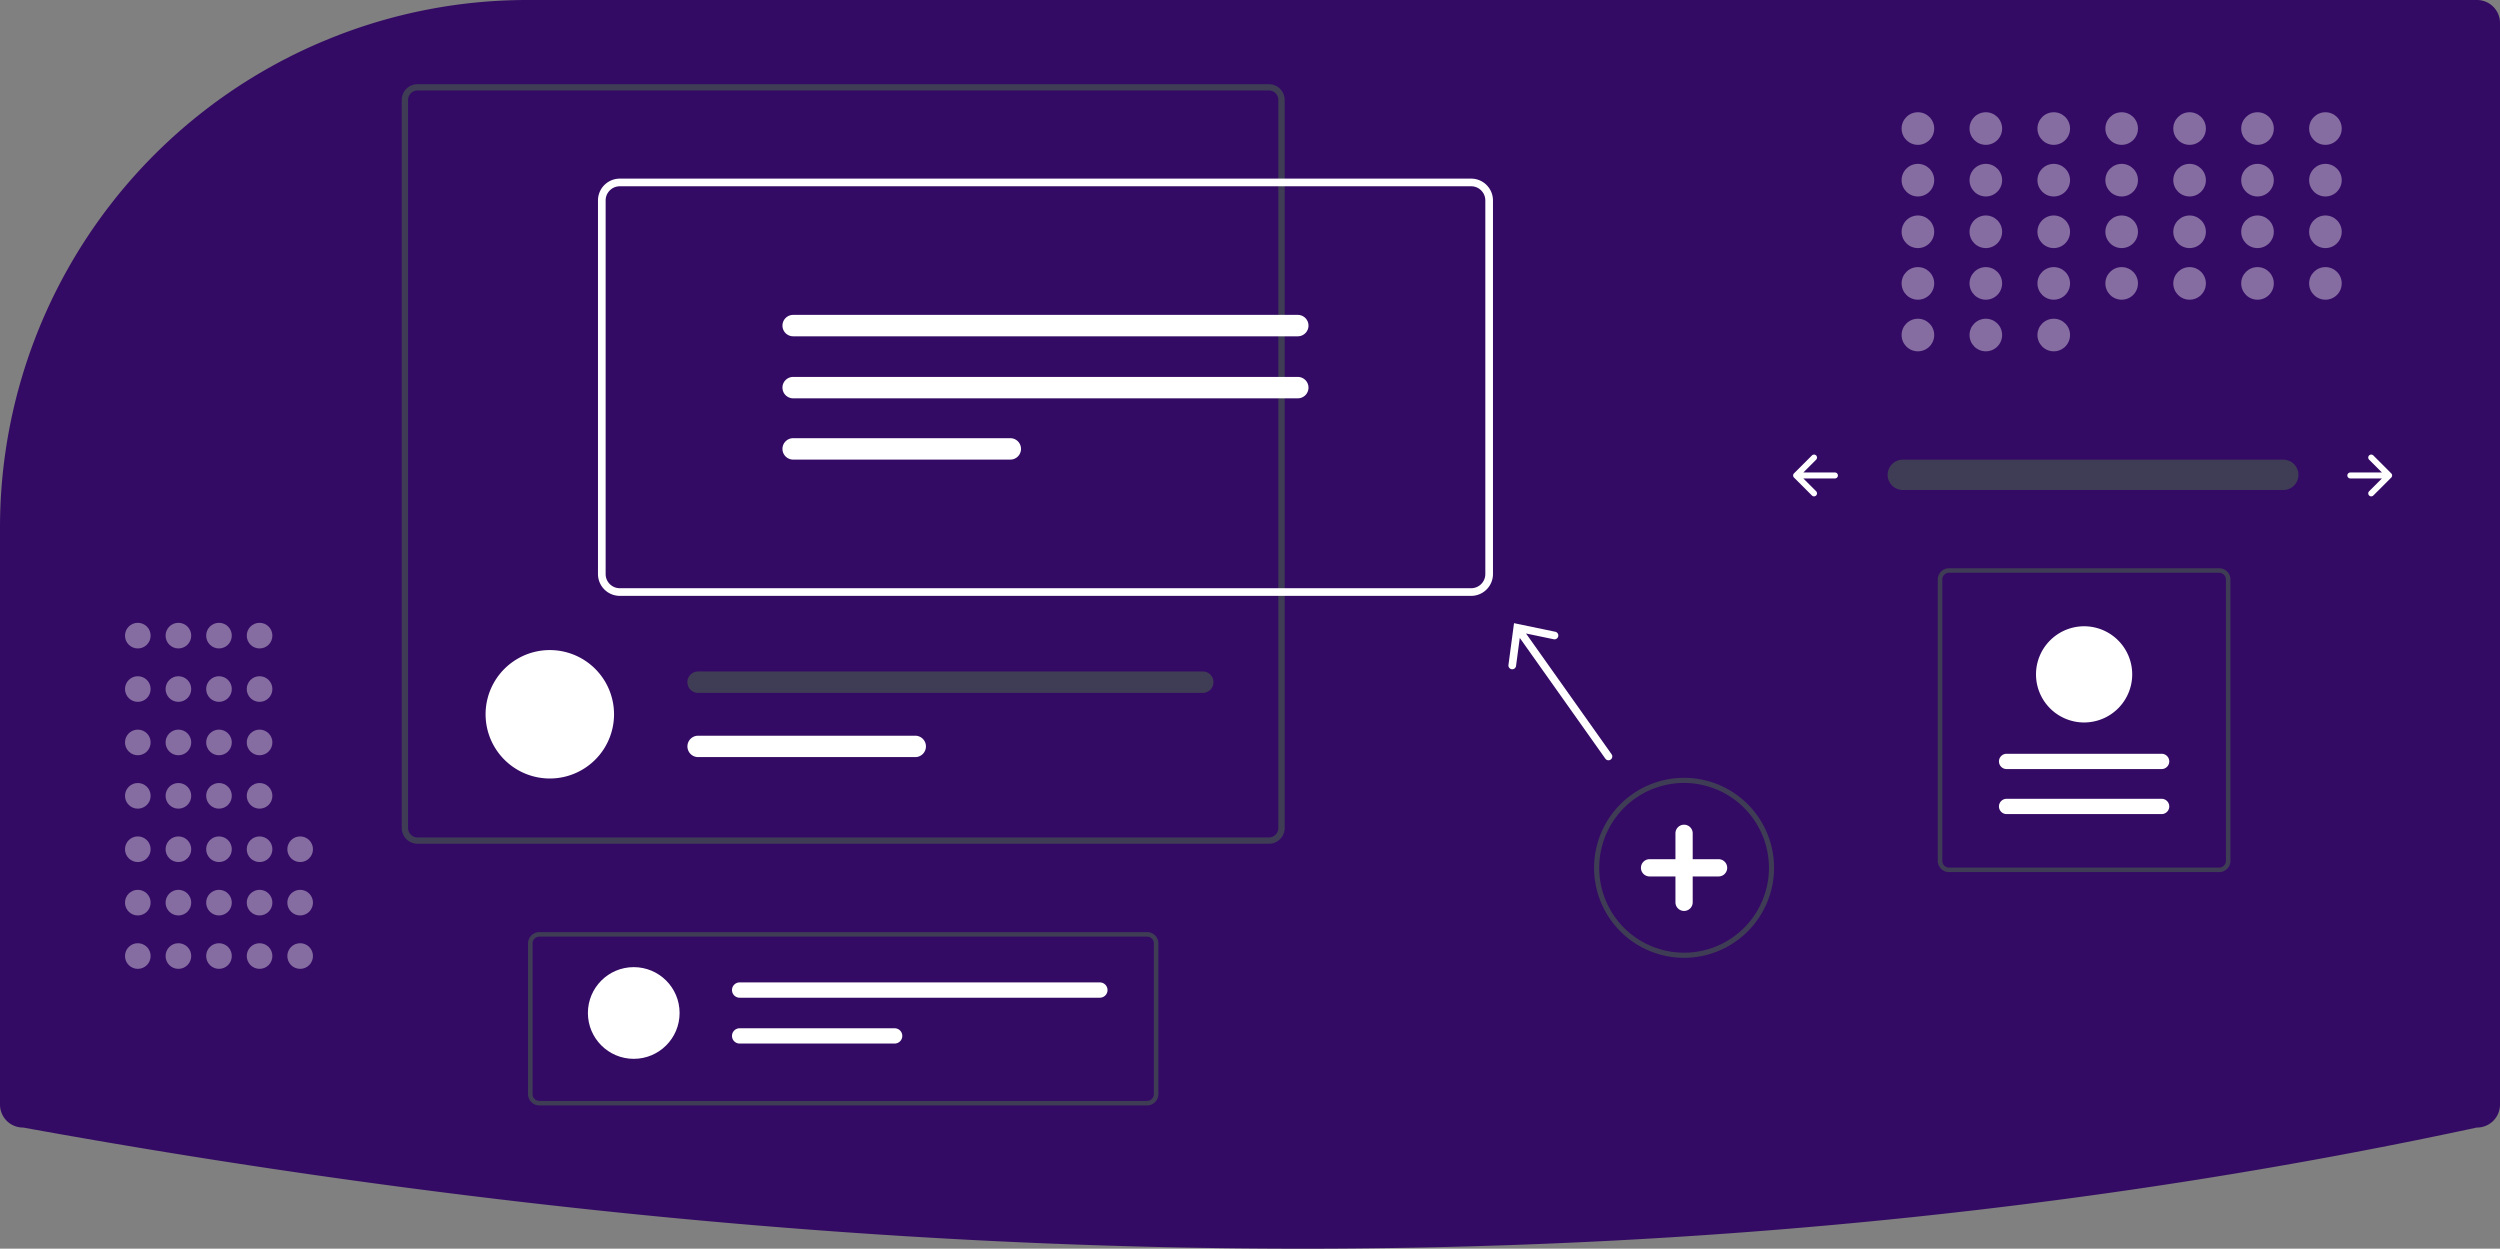 <svg xmlns="http://www.w3.org/2000/svg" data-name="Layer 1" width="980" height="489.48"
    viewBox="0 0 980 489.48" xmlns:xlink="http://www.w3.org/1999/xlink">
    <rect x="0" y="0" width="980" height="489.48" fill="#808080" stroke="none"/>
    <path
        d="M317.06,205.26a205.979,205.979,0,0,0-77.685,15.067c-.994.407-1.991.816-2.988,1.235A206.781,206.781,0,0,0,110,412.32v225.94a9.01,9.01,0,0,0,9,9l.179.016c173.467,31.502,342.106,47.465,501.372,47.465q3.582,0,7.156-.011c156.555-.477,308.994-16.439,453.083-47.447l.21-.022a9.01,9.01,0,0,0,9-9v-424a9.01,9.01,0,0,0-9-9Z"
        transform="translate(-110 -205.26)" fill="#340b64" />
    <path id="f4300551-56ef-4356-8f30-d0080b223343-318" data-name="Path 40"
        d="M855.799,385.452a5.947,5.947,0,0,0,0,11.892H1004.885a5.947,5.947,0,1,0,.195-11.892q-.098-.002-.195,0Z"
        transform="translate(-110 -205.26)" fill="#3f3d56" />
    <path
        d="M1038.694,383.797a1.17,1.17,0,0,0,0,1.655l5.023,5.023H1031.331a1.17,1.17,0,1,0,0,2.34H1043.717l-5.023,5.023a1.17,1.17,0,1,0,1.655,1.655l7.02-7.02a1.17,1.17,0,0,0,0-1.655l-7.02-7.02A1.17,1.17,0,0,0,1038.694,383.797Z"
        transform="translate(-110 -205.26)" fill="#fff" />
    <path
        d="M821.927,383.797a1.17,1.17,0,0,1,0,1.655l-5.023,5.023h12.386a1.17,1.17,0,1,1,0,2.34H816.905l5.023,5.023a1.17,1.17,0,0,1-1.655,1.655l-7.02-7.02a1.17,1.17,0,0,1,0-1.655l7.02-7.02A1.17,1.17,0,0,1,821.927,383.797Z"
        transform="translate(-110 -205.26)" fill="#fff" />
    <g opacity="0.4">
        <circle cx="751.82" cy="50.39" r="6.39" fill="#fff" />
        <circle cx="778.445" cy="50.39" r="6.39" fill="#fff" />
        <circle cx="805.069" cy="50.39" r="6.39" fill="#fff" />
        <circle cx="831.694" cy="50.39" r="6.39" fill="#fff" />
        <circle cx="858.318" cy="50.39" r="6.39" fill="#fff" />
        <circle cx="884.943" cy="50.39" r="6.39" fill="#fff" />
        <circle cx="911.567" cy="50.39" r="6.39" fill="#fff" />
        <circle cx="751.82" cy="70.625" r="6.39" fill="#fff" />
        <circle cx="778.445" cy="70.625" r="6.39" fill="#fff" />
        <circle cx="805.069" cy="70.625" r="6.39" fill="#fff" />
        <circle cx="831.694" cy="70.625" r="6.39" fill="#fff" />
        <circle cx="858.318" cy="70.625" r="6.39" fill="#fff" />
        <circle cx="884.943" cy="70.625" r="6.39" fill="#fff" />
        <circle cx="911.567" cy="70.625" r="6.39" fill="#fff" />
        <circle cx="751.82" cy="90.859" r="6.39" fill="#fff" />
        <circle cx="778.445" cy="90.859" r="6.39" fill="#fff" />
        <circle cx="805.069" cy="90.859" r="6.39" fill="#fff" />
        <circle cx="831.694" cy="90.859" r="6.39" fill="#fff" />
        <circle cx="858.318" cy="90.859" r="6.39" fill="#fff" />
        <circle cx="884.943" cy="90.859" r="6.39" fill="#fff" />
        <circle cx="911.567" cy="90.859" r="6.39" fill="#fff" />
        <circle cx="751.82" cy="111.094" r="6.39" fill="#fff" />
        <circle cx="778.445" cy="111.094" r="6.39" fill="#fff" />
        <circle cx="751.82" cy="131.329" r="6.39" fill="#fff" />
        <circle cx="778.445" cy="131.329" r="6.39" fill="#fff" />
        <circle cx="805.069" cy="131.329" r="6.39" fill="#fff" />
        <circle cx="805.069" cy="111.094" r="6.39" fill="#fff" />
        <circle cx="831.694" cy="111.094" r="6.39" fill="#fff" />
        <circle cx="858.318" cy="111.094" r="6.39" fill="#fff" />
        <circle cx="884.943" cy="111.094" r="6.39" fill="#fff" />
        <circle cx="911.567" cy="111.094" r="6.39" fill="#fff" />
    </g>
    <path
        d="M770.157,580.719a35.272,35.272,0,1,1,35.272-35.272A35.313,35.313,0,0,1,770.157,580.719Zm0-68.545a33.272,33.272,0,1,0,33.272,33.272A33.31,33.31,0,0,0,770.157,512.174Z"
        transform="translate(-110 -205.26)" fill="#3f3d56" />
    <path
        d="M783.681,542.065H773.538V531.923a3.381,3.381,0,0,0-6.762,0v10.142H756.634a3.381,3.381,0,0,0,0,6.762h10.142v10.142a3.381,3.381,0,0,0,6.762,0V548.827h10.142a3.381,3.381,0,1,0,0-6.762Z"
        transform="translate(-110 -205.26)" fill="#fff" />
    <g opacity="0.4">
        <circle cx="54.024" cy="374.766" r="5.024" fill="#fff" />
        <circle cx="54.024" cy="353.833" r="5.024" fill="#fff" />
        <circle cx="54.024" cy="332.9" r="5.024" fill="#fff" />
        <circle cx="54.024" cy="311.967" r="5.024" fill="#fff" />
        <circle cx="54.024" cy="291.034" r="5.024" fill="#fff" />
        <circle cx="54.024" cy="270.101" r="5.024" fill="#fff" />
        <circle cx="54.024" cy="249.168" r="5.024" fill="#fff" />
        <circle cx="69.933" cy="374.766" r="5.024" fill="#fff" />
        <circle cx="69.933" cy="353.833" r="5.024" fill="#fff" />
        <circle cx="69.933" cy="332.9" r="5.024" fill="#fff" />
        <circle cx="69.933" cy="311.967" r="5.024" fill="#fff" />
        <circle cx="69.933" cy="291.034" r="5.024" fill="#fff" />
        <circle cx="69.933" cy="270.101" r="5.024" fill="#fff" />
        <circle cx="69.933" cy="249.168" r="5.024" fill="#fff" />
        <circle cx="85.842" cy="374.766" r="5.024" fill="#fff" />
        <circle cx="85.842" cy="353.833" r="5.024" fill="#fff" />
        <circle cx="85.842" cy="332.9" r="5.024" fill="#fff" />
        <circle cx="85.842" cy="311.967" r="5.024" fill="#fff" />
        <circle cx="85.842" cy="291.034" r="5.024" fill="#fff" />
        <circle cx="85.842" cy="270.101" r="5.024" fill="#fff" />
        <circle cx="85.842" cy="249.168" r="5.024" fill="#fff" />
        <circle cx="101.751" cy="374.766" r="5.024" fill="#fff" />
        <circle cx="101.751" cy="353.833" r="5.024" fill="#fff" />
        <circle cx="117.66" cy="374.766" r="5.024" fill="#fff" />
        <circle cx="117.66" cy="353.833" r="5.024" fill="#fff" />
        <circle cx="117.66" cy="332.9" r="5.024" fill="#fff" />
        <circle cx="101.751" cy="332.9" r="5.024" fill="#fff" />
        <circle cx="101.751" cy="311.967" r="5.024" fill="#fff" />
        <circle cx="101.751" cy="291.034" r="5.024" fill="#fff" />
        <circle cx="101.751" cy="270.101" r="5.024" fill="#fff" />
        <circle cx="101.751" cy="249.168" r="5.024" fill="#fff" />
    </g>
    <path
        d="M607.408,238.262H273.666a6.189,6.189,0,0,0-6.182,6.182v285.383a6.189,6.189,0,0,0,6.182,6.182H607.408a6.189,6.189,0,0,0,6.182-6.182V244.444A6.189,6.189,0,0,0,607.408,238.262Zm3.705,291.566a3.718,3.718,0,0,1-3.705,3.716H273.666a3.711,3.711,0,0,1-3.705-3.716V244.444a3.711,3.711,0,0,1,3.705-3.716H607.408a3.718,3.718,0,0,1,3.705,3.716Z"
        transform="translate(-110 -205.26)" fill="#3f3d56" />
    <path
        d="M350.702,485.266c0,.44-.012.88-.035,1.308a25.175,25.175,0,0,1-50.281,0c-.023-.428-.035-.868-.035-1.308a25.175,25.175,0,1,1,50.35,0Z"
        transform="translate(-110 -205.26)" fill="#fff" />
    <path
        d="M581.475,468.479H383.663a4.197,4.197,0,0,0,0,8.394H581.475a4.197,4.197,0,0,0,0-8.394Z"
        transform="translate(-110 -205.26)" fill="#3f3d56" />
    <path
        d="M468.78,493.66H383.663a4.191,4.191,0,0,0,0,8.382h85.117a4.191,4.191,0,1,0,0-8.382Z"
        transform="translate(-110 -205.26)" fill="#fff" />
    <path
        d="M686.698,438.841H352.958a8.559,8.559,0,0,1-8.549-8.55V283.829a8.559,8.559,0,0,1,8.549-8.549H686.698a8.559,8.559,0,0,1,8.549,8.549V430.291A8.559,8.559,0,0,1,686.698,438.841ZM352.958,278.28a5.555,5.555,0,0,0-5.549,5.549V430.291a5.556,5.556,0,0,0,5.549,5.55H686.698a5.556,5.556,0,0,0,5.549-5.55V283.829a5.555,5.555,0,0,0-5.549-5.549Z"
        transform="translate(-110 -205.26)" fill="#fff" />
    <path
        d="M420.924,328.699a4.196,4.196,0,1,0,0,8.392H618.732a4.196,4.196,0,1,0,0-8.392Z"
        transform="translate(-110 -205.26)" fill="#fff" />
    <path
        d="M420.924,353.012a4.196,4.196,0,0,0,0,8.392H618.732a4.196,4.196,0,0,0,0-8.392Z"
        transform="translate(-110 -205.26)" fill="#fff" />
    <path
        d="M420.924,377.03a4.196,4.196,0,0,0,0,8.392h85.117a4.196,4.196,0,0,0,0-8.392Z"
        transform="translate(-110 -205.26)" fill="#fff" />
    <path
        d="M741.724,500.893l-33.52-47.307,10.851,2.261a1.501,1.501,0,1,0,.612-2.939l-16.171-3.366-2.183,16.371a1.501,1.501,0,1,0,2.976.396l1.463-10.993L739.276,502.627a1.5,1.5,0,1,0,2.447-1.734Z"
        transform="translate(-110 -205.26)" fill="#fff" />
    <path
        d="M559.666,638.58H321.409a4.417,4.417,0,0,1-4.412-4.412V575.067a4.417,4.417,0,0,1,4.412-4.412h238.257a4.417,4.417,0,0,1,4.412,4.412v59.101A4.417,4.417,0,0,1,559.666,638.58Zm-238.257-66.161a2.65,2.65,0,0,0-2.647,2.647v59.101a2.65,2.65,0,0,0,2.647,2.647h238.257a2.65,2.65,0,0,0,2.647-2.647V575.067a2.65,2.65,0,0,0-2.647-2.647Z"
        transform="translate(-110 -205.26)" fill="#3f3d56" />
    <circle cx="248.429" cy="397.09" r="17.973" fill="#fff" />
    <path
        d="M399.938,590.368a2.995,2.995,0,1,0,0,5.991H541.153a2.995,2.995,0,1,0,0-5.991Z"
        transform="translate(-110 -205.26)" fill="#fff" />
    <path
        d="M399.938,608.341a2.995,2.995,0,1,0,0,5.991H460.703a2.995,2.995,0,1,0,0-5.991Z"
        transform="translate(-110 -205.26)" fill="#fff" />
    <path
        d="M874.024,428.016H979.917a4.417,4.417,0,0,1,4.412,4.412V542.71a4.417,4.417,0,0,1-4.412,4.412H874.024a4.417,4.417,0,0,1-4.412-4.412V432.428A4.417,4.417,0,0,1,874.024,428.016ZM979.917,545.358a2.65,2.65,0,0,0,2.647-2.647V432.428a2.65,2.65,0,0,0-2.647-2.647H874.024a2.65,2.65,0,0,0-2.647,2.647V542.71a2.65,2.65,0,0,0,2.647,2.647Z"
        transform="translate(-110 -205.26)" fill="#3f3d56" />
    <path
        d="M957.353,524.38a2.995,2.995,0,0,0,0-5.991H896.588a2.995,2.995,0,0,0,0,5.991Z"
        transform="translate(-110 -205.26)" fill="#fff" />
    <path
        d="M957.353,506.731a2.995,2.995,0,1,0,0-5.991H896.588a2.995,2.995,0,1,0,0,5.991Z"
        transform="translate(-110 -205.26)" fill="#fff" />
    <path
        d="M926.97,450.758a18.855,18.855,0,1,1-18.855,18.855A18.876,18.876,0,0,1,926.97,450.758Z"
        transform="translate(-110 -205.26)" fill="#fff" />
</svg>